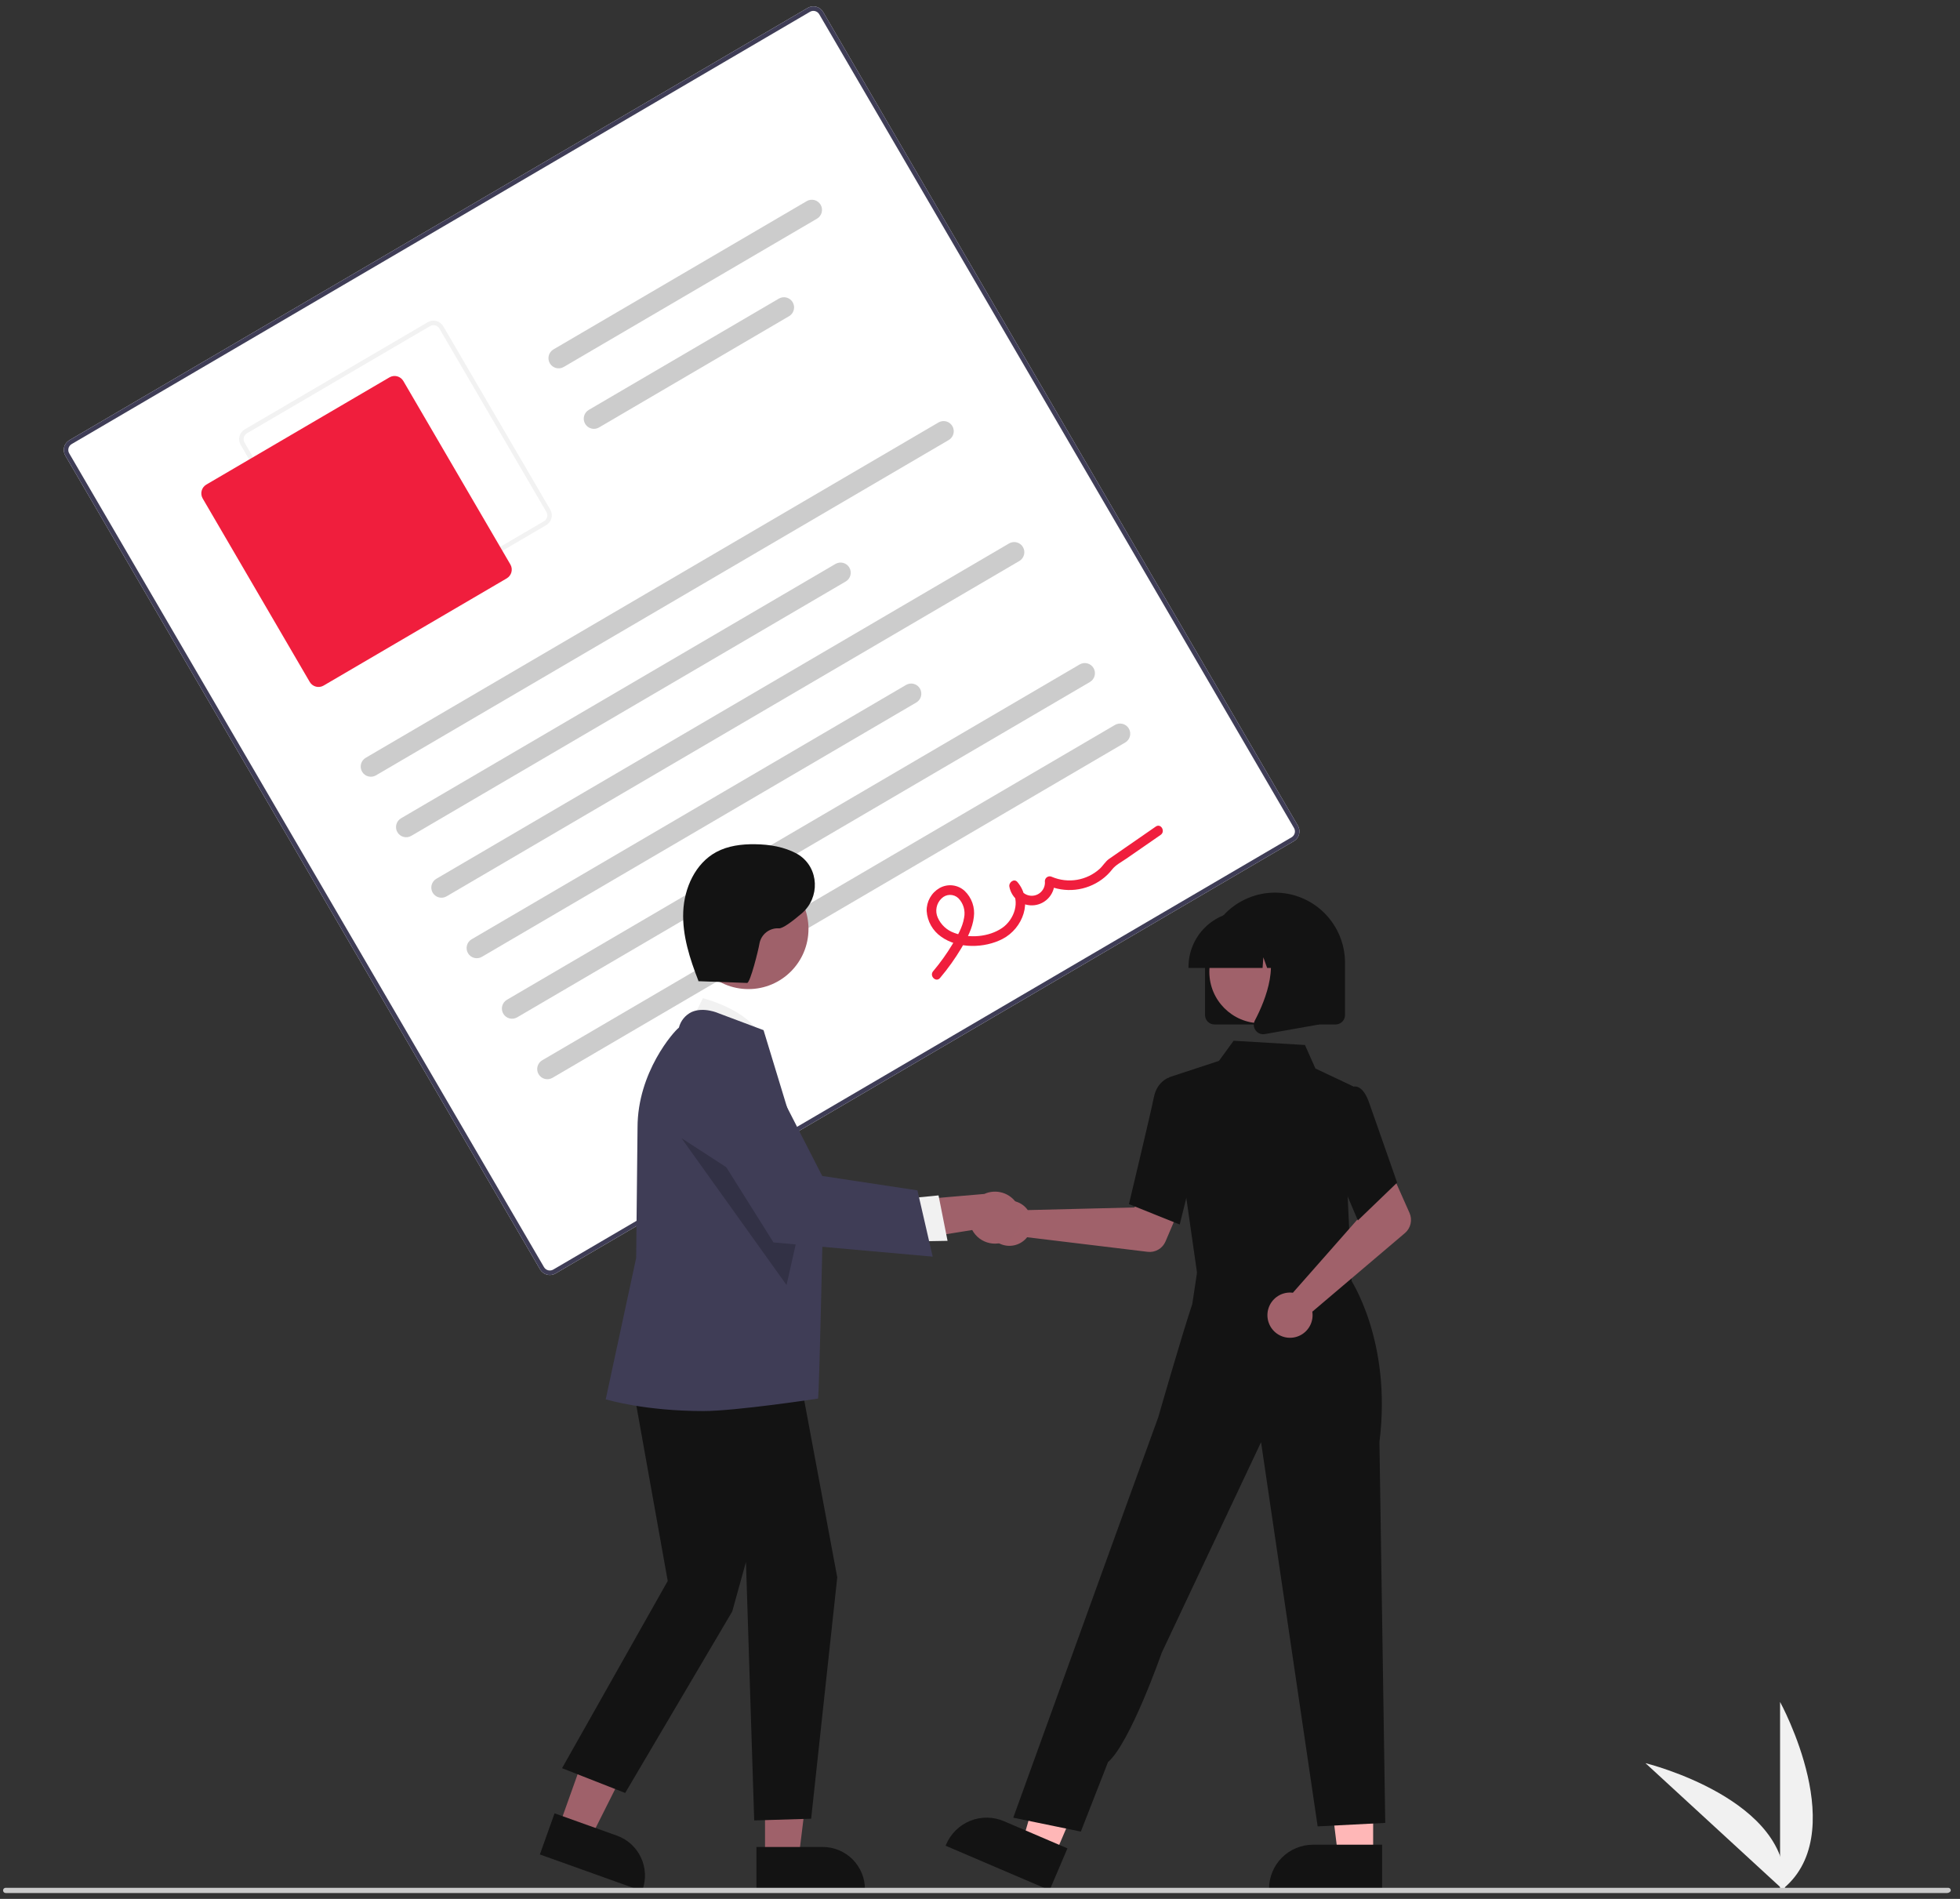 <svg width="160" height="155" viewBox="0 0 160 155" fill="none" xmlns="http://www.w3.org/2000/svg">
<rect x="0" y="0" width="160" height="155" fill="#333333" stroke="none"/>
<g id="undraw_agreement_re_d4dv 1" clip-path="url(#clip0_860_24183)">
<path id="Vector" d="M145.312 154.366V138.922C145.312 138.922 151.32 149.871 145.312 154.366Z" fill="#F1F1F1"/>
<path id="Vector_2" d="M145.682 154.363L134.324 143.919C134.324 143.919 146.44 146.89 145.682 154.363Z" fill="#F1F1F1"/>
<path id="Vector_3" d="M105.622 68.663L45.35 103.949C45.139 104.072 44.888 104.106 44.652 104.044C44.416 103.982 44.214 103.829 44.09 103.618L5.332 37.192C5.209 36.981 5.174 36.73 5.236 36.493C5.298 36.256 5.451 36.054 5.662 35.931L65.934 0.645C66.145 0.522 66.396 0.488 66.632 0.55C66.868 0.612 67.07 0.765 67.194 0.976L105.952 67.401C106.075 67.613 106.11 67.864 106.048 68.101C105.986 68.337 105.833 68.54 105.622 68.663Z" fill="white"/>
<path id="Vector_4" d="M105.622 68.663L45.35 103.949C45.139 104.072 44.888 104.106 44.652 104.044C44.416 103.982 44.214 103.829 44.09 103.618L5.332 37.192C5.209 36.981 5.174 36.73 5.236 36.493C5.298 36.256 5.451 36.054 5.662 35.931L65.934 0.645C66.145 0.522 66.396 0.488 66.632 0.55C66.868 0.612 67.07 0.765 67.194 0.976L105.952 67.401C106.075 67.613 106.11 67.864 106.048 68.101C105.986 68.337 105.833 68.54 105.622 68.663ZM5.848 36.249C5.721 36.323 5.63 36.445 5.592 36.587C5.555 36.728 5.576 36.88 5.65 37.006L44.408 103.431C44.482 103.558 44.604 103.65 44.745 103.687C44.887 103.724 45.038 103.704 45.164 103.63L105.436 68.345C105.563 68.27 105.654 68.149 105.692 68.007C105.729 67.865 105.708 67.714 105.634 67.588L66.876 1.162C66.802 1.036 66.68 0.944 66.539 0.906C66.397 0.869 66.246 0.89 66.12 0.964L5.848 36.249Z" fill="#3F3D56"/>
<path id="Vector_5" d="M44.591 42.864L29.642 51.616C29.431 51.739 29.18 51.773 28.944 51.711C28.707 51.649 28.505 51.496 28.382 51.285L19.645 36.312C19.522 36.1 19.488 35.849 19.55 35.612C19.612 35.376 19.765 35.173 19.975 35.05L34.924 26.298C35.135 26.175 35.386 26.14 35.622 26.203C35.859 26.265 36.06 26.418 36.184 26.629L44.921 41.602C45.044 41.814 45.078 42.065 45.016 42.302C44.954 42.538 44.801 42.741 44.591 42.864ZM20.161 35.368C20.035 35.442 19.943 35.564 19.906 35.706C19.869 35.848 19.889 35.998 19.963 36.125L28.7 51.099C28.774 51.225 28.895 51.318 29.037 51.355C29.179 51.392 29.329 51.371 29.456 51.297L44.405 42.546C44.531 42.472 44.623 42.35 44.66 42.208C44.697 42.066 44.677 41.916 44.603 41.789L35.866 26.815C35.792 26.689 35.671 26.597 35.529 26.559C35.387 26.522 35.237 26.543 35.11 26.617L20.161 35.368Z" fill="#F2F2F2"/>
<path id="Vector_6" d="M41.366 47.21L26.417 55.961C26.227 56.072 26.002 56.103 25.789 56.047C25.576 55.991 25.395 55.853 25.284 55.663L16.547 40.69C16.436 40.5 16.405 40.273 16.461 40.06C16.517 39.847 16.654 39.665 16.844 39.554L31.793 30.803C31.983 30.692 32.209 30.661 32.421 30.717C32.634 30.773 32.815 30.91 32.926 31.1L41.663 46.074C41.774 46.264 41.805 46.49 41.749 46.703C41.694 46.916 41.556 47.098 41.366 47.21Z" fill="#F01E3D"/>
<path id="Vector_7" d="M77.447 35.917L30.692 63.289C30.503 63.4 30.277 63.431 30.064 63.375C29.851 63.319 29.669 63.181 29.559 62.991C29.448 62.801 29.417 62.575 29.472 62.361C29.528 62.148 29.666 61.966 29.856 61.855L76.61 34.484C76.704 34.429 76.808 34.393 76.916 34.378C77.024 34.363 77.134 34.37 77.239 34.397C77.344 34.425 77.443 34.473 77.53 34.539C77.617 34.605 77.689 34.687 77.744 34.781C77.799 34.876 77.835 34.98 77.85 35.088C77.865 35.196 77.858 35.306 77.831 35.411C77.803 35.517 77.755 35.615 77.689 35.702C77.623 35.789 77.541 35.862 77.447 35.917Z" fill="#CCCCCC"/>
<path id="Vector_8" d="M69.038 47.465L33.574 68.227C33.48 68.282 33.377 68.318 33.269 68.333C33.161 68.348 33.051 68.341 32.946 68.313C32.733 68.257 32.551 68.119 32.44 67.929C32.33 67.739 32.298 67.513 32.354 67.3C32.41 67.087 32.548 66.904 32.738 66.793L68.201 46.032C68.295 45.977 68.399 45.941 68.507 45.926C68.615 45.911 68.725 45.918 68.83 45.946C68.935 45.973 69.034 46.021 69.121 46.087C69.207 46.153 69.28 46.236 69.335 46.33C69.39 46.424 69.426 46.528 69.441 46.636C69.456 46.744 69.449 46.854 69.421 46.959C69.394 47.065 69.346 47.164 69.28 47.251C69.214 47.337 69.132 47.41 69.038 47.465Z" fill="#CCCCCC"/>
<path id="Vector_9" d="M66.692 17.851L46.019 29.954C45.829 30.065 45.603 30.096 45.39 30.04C45.178 29.984 44.996 29.846 44.885 29.656C44.774 29.466 44.743 29.239 44.799 29.026C44.854 28.814 44.992 28.631 45.182 28.52L65.856 16.417C66.046 16.306 66.272 16.275 66.484 16.331C66.59 16.358 66.689 16.407 66.775 16.473C66.862 16.538 66.935 16.621 66.99 16.715C67.045 16.809 67.081 16.913 67.095 17.021C67.11 17.129 67.103 17.239 67.076 17.345C67.048 17.45 67 17.549 66.934 17.636C66.869 17.723 66.786 17.796 66.692 17.851Z" fill="#CCCCCC"/>
<path id="Vector_10" d="M64.414 25.809L48.9 34.892C48.806 34.947 48.702 34.983 48.594 34.998C48.486 35.013 48.376 35.006 48.271 34.978C48.166 34.95 48.067 34.902 47.98 34.837C47.893 34.77 47.821 34.688 47.766 34.594C47.711 34.5 47.675 34.396 47.66 34.288C47.645 34.18 47.652 34.07 47.679 33.965C47.707 33.859 47.755 33.76 47.821 33.673C47.887 33.586 47.969 33.513 48.063 33.458L63.577 24.376C63.767 24.265 63.993 24.233 64.206 24.289C64.418 24.345 64.6 24.483 64.711 24.674C64.822 24.864 64.853 25.09 64.797 25.303C64.742 25.516 64.604 25.698 64.414 25.809Z" fill="#CCCCCC"/>
<path id="Vector_11" d="M83.21 45.793L36.455 73.165C36.265 73.276 36.039 73.307 35.827 73.251C35.614 73.195 35.432 73.057 35.321 72.867C35.21 72.677 35.179 72.45 35.235 72.237C35.291 72.024 35.429 71.842 35.619 71.731L82.373 44.359C82.563 44.248 82.789 44.217 83.002 44.273C83.214 44.329 83.396 44.467 83.507 44.657C83.618 44.847 83.649 45.074 83.593 45.287C83.537 45.5 83.399 45.682 83.21 45.793Z" fill="#CCCCCC"/>
<path id="Vector_12" d="M74.8 57.342L39.337 78.103C39.243 78.158 39.139 78.194 39.031 78.209C38.923 78.224 38.814 78.217 38.709 78.189C38.603 78.162 38.504 78.114 38.418 78.048C38.331 77.982 38.258 77.899 38.203 77.805C38.148 77.711 38.112 77.607 38.097 77.499C38.083 77.391 38.089 77.281 38.117 77.176C38.145 77.07 38.193 76.971 38.258 76.884C38.324 76.797 38.407 76.724 38.501 76.669L73.964 55.908C74.058 55.853 74.162 55.817 74.27 55.802C74.377 55.787 74.487 55.794 74.592 55.822C74.698 55.849 74.797 55.897 74.883 55.963C74.97 56.029 75.043 56.112 75.098 56.206C75.153 56.3 75.189 56.404 75.203 56.512C75.218 56.62 75.212 56.73 75.184 56.835C75.156 56.941 75.108 57.04 75.042 57.127C74.977 57.214 74.894 57.286 74.8 57.342Z" fill="#CCCCCC"/>
<path id="Vector_13" d="M88.972 55.67L42.218 83.041C42.124 83.096 42.02 83.132 41.912 83.147C41.804 83.162 41.695 83.155 41.589 83.128C41.484 83.1 41.385 83.052 41.298 82.986C41.212 82.92 41.139 82.838 41.084 82.743C41.029 82.649 40.993 82.545 40.978 82.437C40.964 82.329 40.97 82.219 40.998 82.114C41.025 82.008 41.074 81.909 41.139 81.823C41.205 81.736 41.287 81.663 41.381 81.608L88.136 54.236C88.23 54.181 88.334 54.145 88.442 54.13C88.549 54.115 88.659 54.122 88.764 54.15C88.87 54.177 88.968 54.225 89.055 54.291C89.142 54.357 89.215 54.44 89.27 54.534C89.325 54.628 89.361 54.732 89.375 54.84C89.39 54.948 89.383 55.058 89.356 55.163C89.328 55.269 89.28 55.368 89.214 55.455C89.148 55.542 89.066 55.615 88.972 55.67Z" fill="#CCCCCC"/>
<path id="Vector_14" d="M91.854 60.608L45.1 87.979C45.006 88.034 44.902 88.07 44.794 88.085C44.686 88.1 44.576 88.093 44.471 88.066C44.366 88.038 44.267 87.99 44.18 87.924C44.094 87.858 44.021 87.776 43.966 87.681C43.911 87.587 43.875 87.483 43.86 87.375C43.845 87.267 43.852 87.157 43.88 87.052C43.907 86.946 43.955 86.847 44.021 86.761C44.087 86.674 44.169 86.601 44.263 86.546L91.018 59.174C91.112 59.119 91.216 59.083 91.323 59.068C91.431 59.053 91.541 59.06 91.646 59.088C91.751 59.115 91.85 59.163 91.937 59.229C92.024 59.295 92.097 59.378 92.151 59.472C92.206 59.566 92.242 59.67 92.257 59.778C92.272 59.886 92.265 59.996 92.238 60.101C92.21 60.207 92.162 60.306 92.096 60.393C92.03 60.48 91.948 60.553 91.854 60.608Z" fill="#CCCCCC"/>
<path id="Vector_15" d="M76.735 79.831C77.384 79.064 77.969 78.245 78.483 77.382C78.944 76.603 79.395 75.77 79.497 74.856C79.549 74.467 79.509 74.072 79.379 73.701C79.249 73.331 79.034 72.996 78.751 72.725C78.478 72.472 78.131 72.313 77.762 72.271C77.392 72.229 77.019 72.306 76.695 72.49C76.368 72.678 76.098 72.951 75.914 73.281C75.729 73.61 75.636 73.983 75.646 74.361C75.673 74.776 75.793 75.181 75.997 75.543C76.201 75.906 76.485 76.218 76.826 76.456C78.208 77.459 80.366 77.406 81.839 76.643C83.498 75.783 84.356 73.534 83.052 71.995C82.781 71.675 82.33 72.032 82.398 72.378C82.484 72.844 82.745 73.26 83.127 73.541C83.509 73.822 83.983 73.945 84.454 73.887C84.924 73.829 85.354 73.593 85.656 73.228C85.959 72.863 86.11 72.395 86.081 71.922L85.495 72.265C86.213 72.584 87.002 72.707 87.784 72.623C88.565 72.539 89.31 72.251 89.945 71.787C90.259 71.558 90.539 71.287 90.778 70.981C91.064 70.606 91.546 70.364 91.936 70.094L94.748 68.148C95.161 67.862 94.768 67.18 94.351 67.468L91.805 69.23C91.38 69.524 90.953 69.814 90.532 70.112C90.23 70.324 90.045 70.667 89.77 70.92C89.251 71.388 88.61 71.698 87.921 71.815C87.232 71.931 86.525 71.85 85.88 71.579C85.82 71.547 85.753 71.53 85.685 71.531C85.617 71.533 85.55 71.551 85.491 71.586C85.433 71.62 85.383 71.669 85.349 71.728C85.315 71.787 85.296 71.854 85.294 71.922C85.326 72.204 85.244 72.488 85.067 72.71C84.891 72.933 84.633 73.077 84.352 73.11C84.07 73.144 83.786 73.064 83.562 72.889C83.339 72.714 83.193 72.457 83.157 72.175L82.503 72.558C83.344 73.552 82.784 75.075 81.815 75.741C80.732 76.487 79.131 76.616 77.91 76.153C77.611 76.049 77.336 75.885 77.102 75.671C76.869 75.457 76.682 75.196 76.554 74.906C76.434 74.644 76.401 74.351 76.457 74.069C76.512 73.786 76.655 73.529 76.865 73.332C77.047 73.152 77.291 73.05 77.547 73.047C77.803 73.044 78.049 73.141 78.235 73.317C78.437 73.524 78.585 73.778 78.667 74.055C78.748 74.333 78.76 74.626 78.702 74.91C78.576 75.698 78.141 76.426 77.736 77.1C77.273 77.867 76.75 78.597 76.172 79.281C75.848 79.665 76.407 80.219 76.735 79.831Z" fill="#F01E3D"/>
<path id="Vector_16" d="M83.713 98.55C83.781 98.62 83.843 98.695 83.899 98.775L92.605 98.561L93.621 96.702L96.622 97.871L95.143 101.337C95.024 101.617 94.817 101.851 94.554 102.003C94.29 102.155 93.985 102.218 93.683 102.181L83.847 100.991C83.615 101.285 83.299 101.502 82.941 101.611C82.583 101.721 82.2 101.72 81.843 101.606C81.486 101.493 81.172 101.274 80.943 100.977C80.714 100.681 80.58 100.322 80.559 99.947C80.539 99.573 80.633 99.201 80.828 98.882C81.024 98.562 81.312 98.309 81.654 98.158C81.997 98.006 82.377 97.962 82.745 98.032C83.112 98.103 83.45 98.283 83.713 98.55Z" fill="#A0616A"/>
<path id="Vector_17" d="M112.094 151.512H109.231L107.869 140.452L112.094 140.452L112.094 151.512Z" fill="#FFB7B7"/>
<path id="Vector_18" d="M112.824 154.292L103.594 154.291V154.174C103.594 153.22 103.972 152.305 104.646 151.63C105.32 150.955 106.234 150.576 107.187 150.576H107.187L112.824 150.576L112.824 154.292Z" fill="#131313"/>
<path id="Vector_19" d="M86.1 151.448L83.468 150.322L86.553 139.615L90.438 141.277L86.1 151.448Z" fill="#FFB7B7"/>
<path id="Vector_20" d="M85.681 154.292L77.192 150.659L77.238 150.552C77.613 149.674 78.32 148.981 79.204 148.626C80.088 148.27 81.077 148.281 81.954 148.656L81.954 148.656L87.138 150.875L85.681 154.292Z" fill="#131313"/>
<path id="Vector_21" d="M98.18 100.946L97.973 104.306L104.024 104.955L110.355 105.633L108.492 100.531L98.18 100.946Z" fill="#FFB7B7"/>
<path id="Vector_22" d="M97.782 104.349L95.432 87.935L99.506 86.597L100.703 84.953L106.526 85.298L107.381 87.217L110.486 88.686L110.009 97.564L110.357 104.99L97.782 104.349Z" fill="#131313"/>
<path id="Vector_23" d="M96.303 99.95L92.158 98.289L92.176 98.215C92.194 98.141 93.957 90.758 94.192 89.571C94.436 88.335 95.327 87.993 95.365 87.98L95.393 87.969L97.033 88.469L97.753 94.138L96.303 99.95Z" fill="#131313"/>
<path id="Vector_24" d="M88.232 149.505L82.715 148.371L91.532 124L94.55 115.688C94.55 115.688 96.464 109.023 97.329 106.444L97.851 102.983L110.204 104.353C110.204 104.353 113.655 109.428 112.607 117.701L113.081 148.796L107.564 149.08L102.943 117.719L94.833 134.911C94.833 134.911 92.277 142.247 90.448 143.837L88.232 149.505Z" fill="#131313"/>
<path id="Vector_25" d="M105.25 105.506C105.347 105.504 105.444 105.509 105.541 105.522L111.304 98.983L110.634 96.972L113.53 95.562L115.062 99.005C115.186 99.284 115.216 99.594 115.148 99.891C115.081 100.188 114.919 100.455 114.687 100.652L107.128 107.068C107.185 107.438 107.129 107.817 106.966 108.155C106.803 108.493 106.542 108.773 106.216 108.958C105.891 109.143 105.517 109.224 105.144 109.191C104.771 109.158 104.417 109.012 104.129 108.773C103.841 108.533 103.632 108.212 103.531 107.85C103.43 107.489 103.441 107.106 103.563 106.752C103.685 106.397 103.911 106.088 104.213 105.866C104.514 105.643 104.876 105.518 105.25 105.506Z" fill="#A0616A"/>
<path id="Vector_26" d="M110.845 99.619L108.44 93.955L109.378 90.009L110.388 88.731C110.462 88.699 110.542 88.683 110.623 88.684C110.703 88.684 110.783 88.702 110.856 88.735C111.229 88.885 111.546 89.346 111.799 90.103L114.052 96.532L110.845 99.619Z" fill="#131313"/>
<path id="Vector_27" d="M98.371 82.854V78.584C98.371 77.066 98.973 75.611 100.044 74.537C101.116 73.464 102.569 72.861 104.084 72.861C105.599 72.861 107.052 73.464 108.124 74.537C109.195 75.611 109.797 77.066 109.797 78.584V82.854C109.797 83.058 109.716 83.254 109.572 83.398C109.428 83.542 109.233 83.623 109.03 83.623H99.138C98.935 83.623 98.74 83.542 98.596 83.398C98.452 83.254 98.371 83.058 98.371 82.854Z" fill="#131313"/>
<path id="Vector_28" d="M102.91 83.523C105.224 83.523 107.099 81.645 107.099 79.328C107.099 77.011 105.224 75.132 102.91 75.132C100.597 75.132 98.722 77.011 98.722 79.328C98.722 81.645 100.597 83.523 102.91 83.523Z" fill="#A0616A"/>
<path id="Vector_29" d="M97.019 78.925C97.021 77.725 97.497 76.574 98.345 75.726C99.192 74.877 100.341 74.4 101.539 74.398H102.391C103.59 74.4 104.738 74.877 105.586 75.726C106.433 76.574 106.909 77.725 106.911 78.925V79.011H105.109L104.494 77.287L104.371 79.011H103.44L103.13 78.141L103.068 79.011H97.019L97.019 78.925Z" fill="#131313"/>
<path id="Vector_30" d="M102.498 84.103C102.414 83.988 102.363 83.852 102.353 83.709C102.342 83.567 102.372 83.425 102.438 83.299C103.342 81.577 104.607 78.396 102.928 76.434L102.807 76.293H107.682V83.625L103.254 84.408C103.209 84.416 103.163 84.42 103.118 84.42C102.997 84.42 102.878 84.391 102.77 84.336C102.662 84.281 102.569 84.201 102.498 84.103Z" fill="#131313"/>
<path id="Vector_31" d="M45.628 149.096L48.215 150.022L53.013 140.467L49.194 139.101L45.628 149.096Z" fill="#9F616A"/>
<path id="Vector_32" d="M44.071 151.372L45.27 148.014L50.364 149.838C51.225 150.147 51.928 150.785 52.319 151.613C52.71 152.44 52.758 153.39 52.451 154.252L52.413 154.358L44.071 151.372Z" fill="#131313"/>
<path id="Vector_33" d="M62.451 151.659L65.198 151.659L66.505 141.044L62.45 141.045L62.451 151.659Z" fill="#9F616A"/>
<path id="Vector_34" d="M61.75 150.761L67.161 150.761H67.161C67.614 150.761 68.062 150.85 68.48 151.024C68.899 151.197 69.279 151.452 69.599 151.772C69.919 152.093 70.173 152.474 70.346 152.893C70.52 153.312 70.609 153.761 70.609 154.214V154.327L61.75 154.327L61.75 150.761Z" fill="#131313"/>
<path id="Vector_35" d="M56.19 83.845L57.384 81.48C57.384 81.48 61.835 82.597 62.24 85.181L56.19 83.845Z" fill="#F1F1F1"/>
<path id="Vector_36" d="M51.259 110.885L54.509 129.048L45.881 144.331L51.035 146.352L59.775 131.537L60.895 127.496L61.568 148.596L66.216 148.455L68.347 128.753L64.929 110.437L51.259 110.885Z" fill="#131313"/>
<path id="Vector_37" d="M57.427 115.179C52.654 115.179 49.623 114.264 49.555 114.25L49.445 114.227L51.932 102.68L52.044 92.029C52.044 87.515 55.009 84.188 55.421 83.881C55.49 83.607 55.618 83.351 55.796 83.132C55.974 82.913 56.198 82.735 56.452 82.611C57.441 82.162 58.65 82.701 58.701 82.725L62.329 84.087L62.346 84.138C62.39 84.267 67.169 99.981 67.169 99.981C67.169 99.981 66.88 113.712 66.779 114.162C66.779 114.162 60.08 115.179 57.427 115.179Z" fill="#3F3D56"/>
<path id="Vector_38" d="M61.095 80.736C63.804 80.736 65.999 78.537 65.999 75.824C65.999 73.111 63.804 70.912 61.095 70.912C58.387 70.912 56.191 73.111 56.191 75.824C56.191 78.537 58.387 80.736 61.095 80.736Z" fill="#9F616A"/>
<path id="Vector_39" opacity="0.2" d="M55.628 92.9L64.207 104.89L65.474 99.291L55.628 92.9Z" fill="black"/>
<path id="Vector_40" d="M82.526 101.059C82.284 101.25 82.004 101.386 81.705 101.457C81.405 101.528 81.094 101.532 80.793 101.469C80.492 101.407 80.208 101.279 79.961 101.095C79.715 100.91 79.511 100.674 79.366 100.402L71.981 101.586L73.581 98.039L80.348 97.458C80.82 97.244 81.354 97.21 81.849 97.363C82.344 97.516 82.765 97.846 83.034 98.29C83.302 98.734 83.398 99.261 83.305 99.771C83.211 100.281 82.934 100.739 82.526 101.059Z" fill="#9F616A"/>
<path id="Vector_41" d="M73.962 97.837L76.615 97.576L77.351 101.284L74.012 101.343L73.962 97.837Z" fill="#F1F1F1"/>
<path id="Vector_42" d="M76.137 102.575L63.142 101.416L56.581 90.964L56.56 90.871C56.374 90.017 56.505 89.125 56.927 88.36C57.35 87.596 58.036 87.011 58.857 86.716C59.678 86.421 60.579 86.436 61.391 86.757C62.202 87.078 62.869 87.684 63.267 88.462L67.119 95.988L74.892 97.165L76.137 102.575Z" fill="#3F3D56"/>
<path id="Vector_43" d="M56.919 80.088L60.989 80.234C61.237 80.243 61.911 77.561 61.999 77.005C62.069 76.643 62.267 76.318 62.559 76.092C62.849 75.866 63.213 75.754 63.58 75.776C63.885 75.805 64.653 75.235 65.446 74.56C66.951 73.278 66.873 70.871 65.22 69.788C65.174 69.758 65.13 69.731 65.087 69.707C64.043 69.122 62.823 68.925 61.628 68.911C60.544 68.897 59.43 69.034 58.476 69.547C56.764 70.468 55.854 72.481 55.774 74.425C55.694 76.369 56.316 78.27 57.022 80.083" fill="#131313"/>
<path id="Vector_44" d="M158.952 154.52H0.463C0.407 154.52 0.352 154.497 0.312 154.457C0.272 154.417 0.25 154.363 0.25 154.306C0.25 154.25 0.272 154.195 0.312 154.155C0.352 154.115 0.407 154.093 0.463 154.093H159.037C159.093 154.093 159.148 154.115 159.188 154.155C159.228 154.195 159.25 154.25 159.25 154.306C159.25 154.424 159.07 154.52 158.952 154.52Z" fill="#CBCBCB"/>
</g>
<defs>
<clipPath id="clip0_860_24183">
<rect width="159" height="154" fill="white" transform="translate(0.25 0.52)"/>
</clipPath>
</defs>
</svg>
